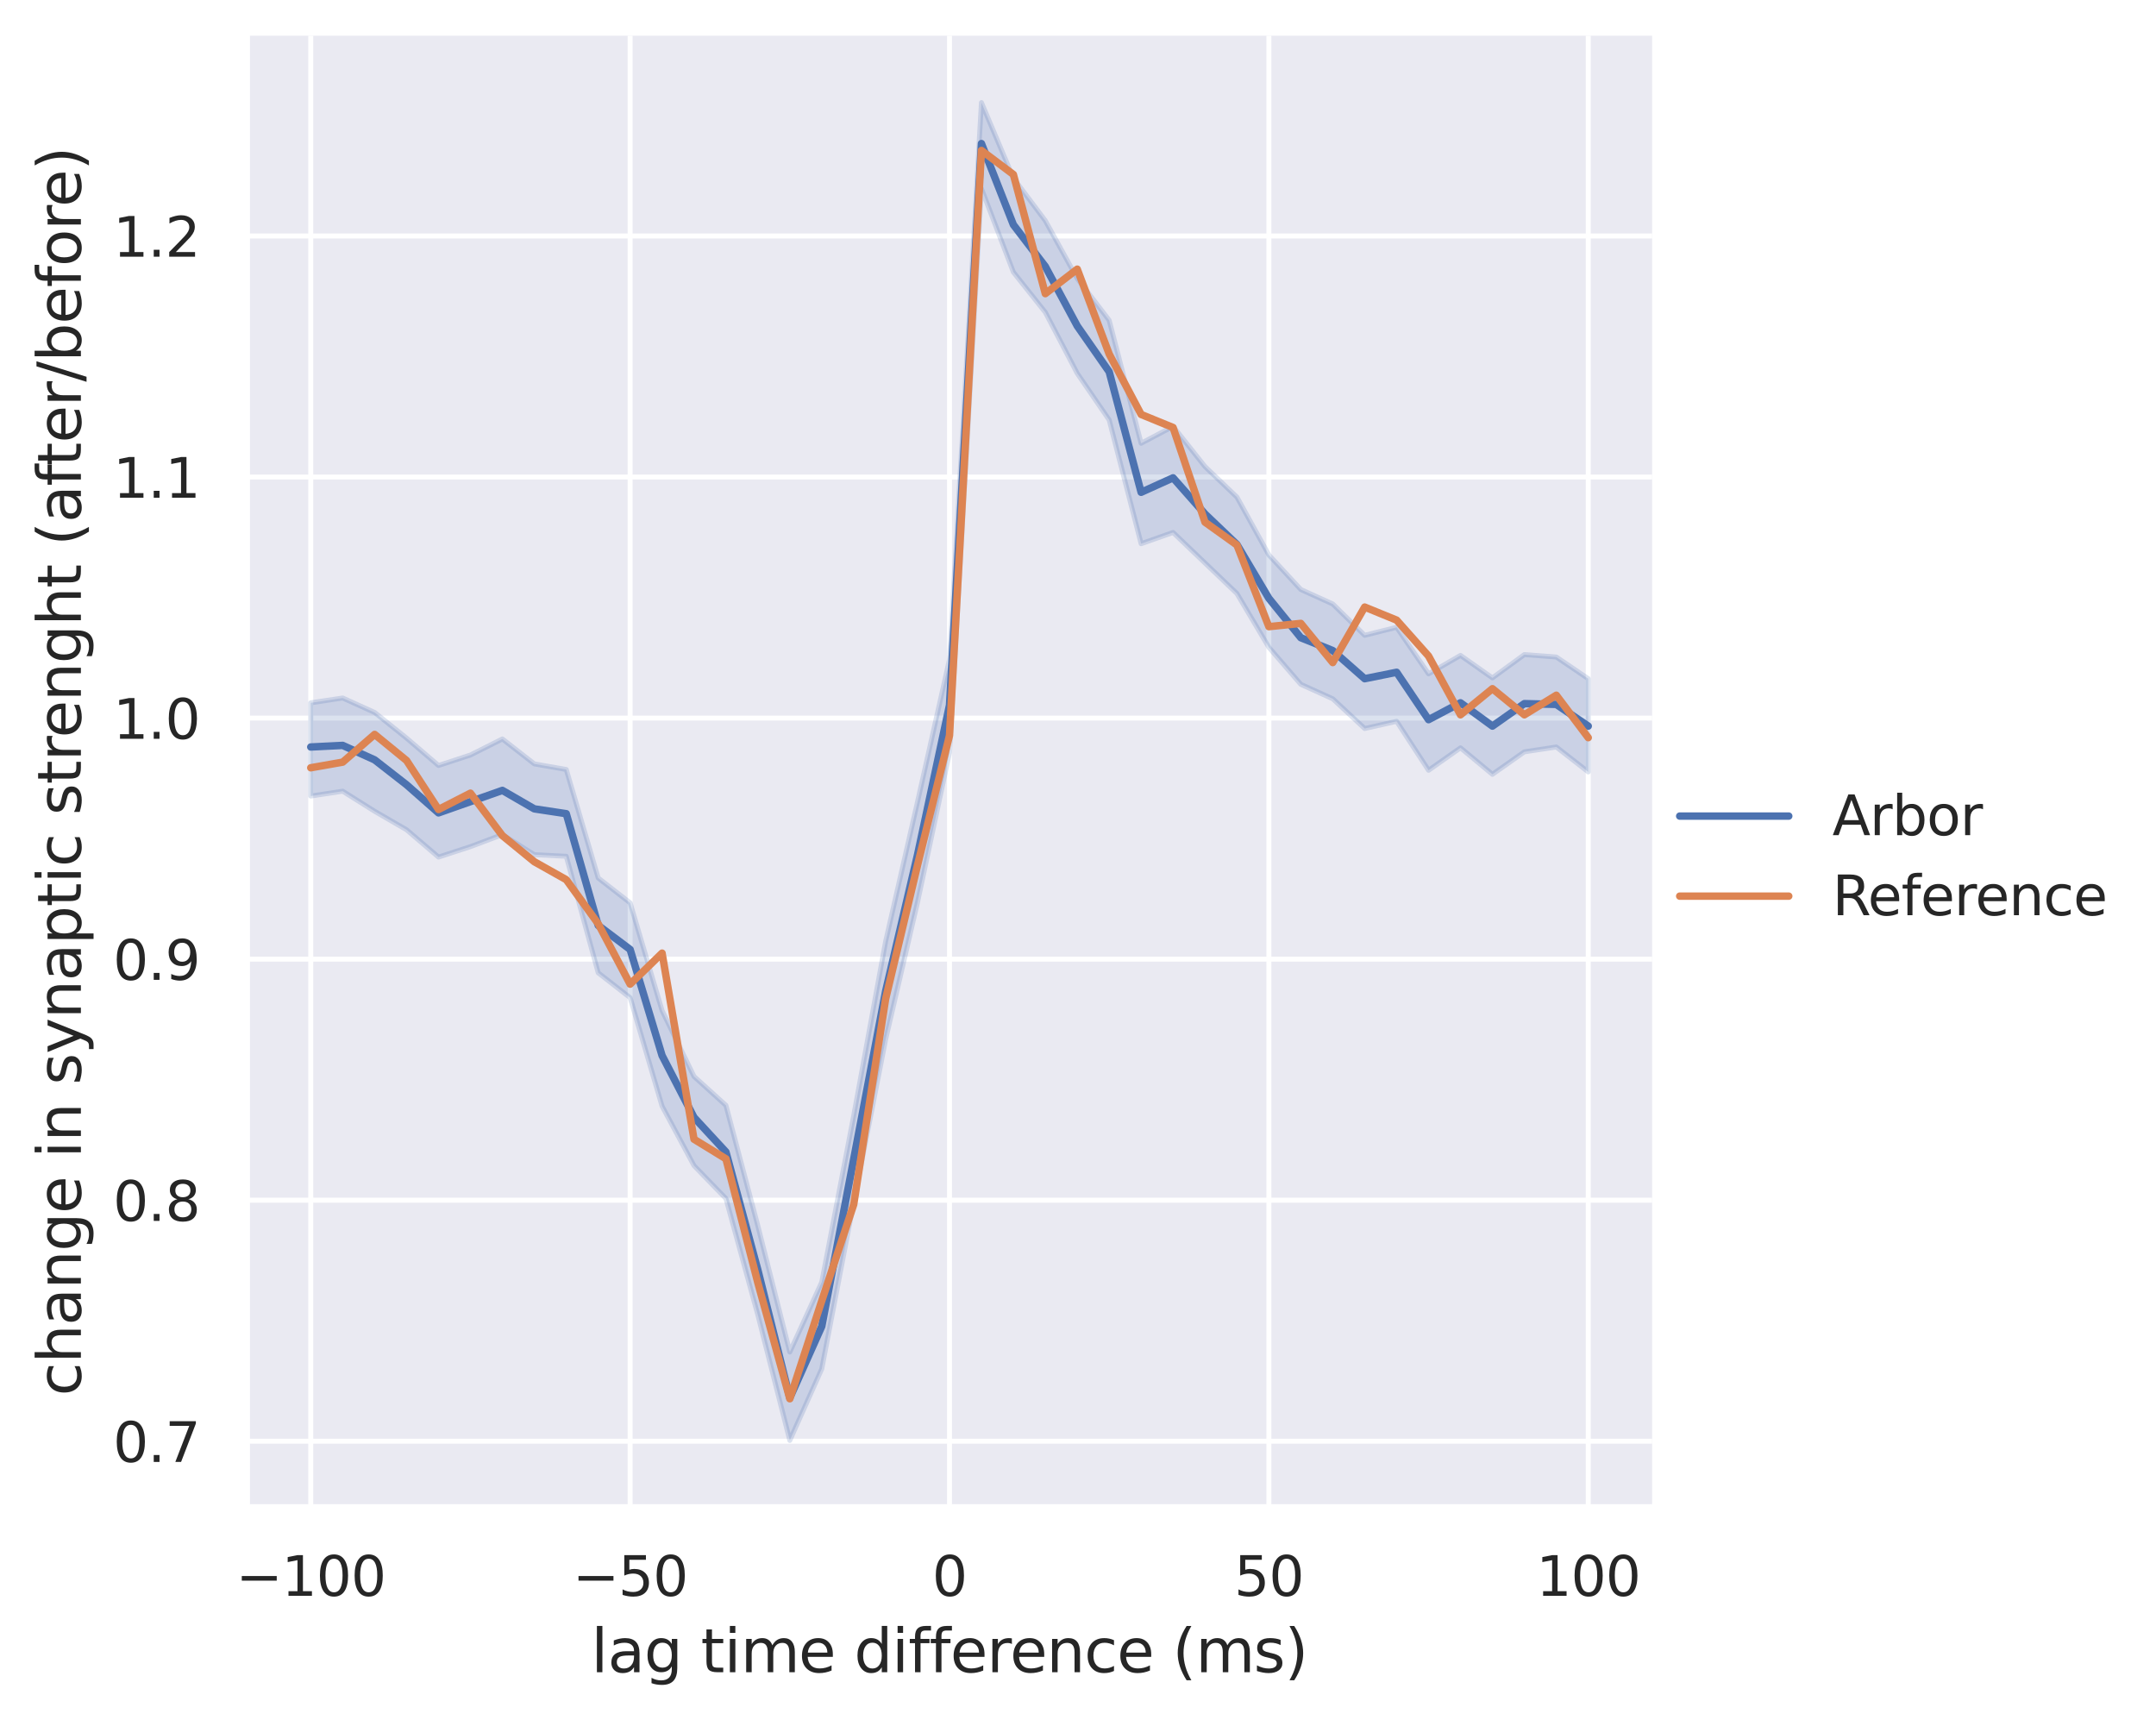 <?xml version="1.0" encoding="utf-8" standalone="no"?>
<!DOCTYPE svg PUBLIC "-//W3C//DTD SVG 1.1//EN"
  "http://www.w3.org/Graphics/SVG/1.1/DTD/svg11.dtd">
<svg xmlns:xlink="http://www.w3.org/1999/xlink" width="434.954pt" height="346.98pt" viewBox="0 0 434.954 346.98" xmlns="http://www.w3.org/2000/svg" version="1.1">
 <defs>
  <style type="text/css">*{stroke-linejoin: round; stroke-linecap: butt}</style>
 </defs>
 <g id="figure_1">
  <g id="patch_1">
   <path d="M 0 346.98 
L 434.954 346.98 
L 434.954 0 
L 0 0 
z
" style="fill: #ffffff"/>
  </g>
  <g id="axes_1">
   <g id="patch_2">
    <path d="M 49.807 304.02 
L 333.3 304.02 
L 333.3 7.2 
L 49.807 7.2 
z
" style="fill: #eaeaf2"/>
   </g>
   <g id="matplotlib.axis_1">
    <g id="xtick_1">
     <g id="line2d_1">
      <path d="M 62.693 304.02 
L 62.693 7.2 
" clip-path="url(#pbda4021e28)" style="fill: none; stroke: #ffffff; stroke-linecap: round"/>
     </g>
     <g id="text_1">
      <!-- −100 -->
      <g style="fill: #262626" transform="translate(47.586 321.878) scale(0.11 -0.11)">
       <defs>
        <path id="DejaVuSans-2212" d="M 678 2272 
L 4684 2272 
L 4684 1741 
L 678 1741 
L 678 2272 
z
" transform="scale(0.016)"/>
        <path id="DejaVuSans-31" d="M 794 531 
L 1825 531 
L 1825 4091 
L 703 3866 
L 703 4441 
L 1819 4666 
L 2450 4666 
L 2450 531 
L 3481 531 
L 3481 0 
L 794 0 
L 794 531 
z
" transform="scale(0.016)"/>
        <path id="DejaVuSans-30" d="M 2034 4250 
Q 1547 4250 1301 3770 
Q 1056 3291 1056 2328 
Q 1056 1369 1301 889 
Q 1547 409 2034 409 
Q 2525 409 2770 889 
Q 3016 1369 3016 2328 
Q 3016 3291 2770 3770 
Q 2525 4250 2034 4250 
z
M 2034 4750 
Q 2819 4750 3233 4129 
Q 3647 3509 3647 2328 
Q 3647 1150 3233 529 
Q 2819 -91 2034 -91 
Q 1250 -91 836 529 
Q 422 1150 422 2328 
Q 422 3509 836 4129 
Q 1250 4750 2034 4750 
z
" transform="scale(0.016)"/>
       </defs>
       <use xlink:href="#DejaVuSans-2212"/>
       <use xlink:href="#DejaVuSans-31" x="83.789"/>
       <use xlink:href="#DejaVuSans-30" x="147.412"/>
       <use xlink:href="#DejaVuSans-30" x="211.035"/>
      </g>
     </g>
    </g>
    <g id="xtick_2">
     <g id="line2d_2">
      <path d="M 127.123 304.02 
L 127.123 7.2 
" clip-path="url(#pbda4021e28)" style="fill: none; stroke: #ffffff; stroke-linecap: round"/>
     </g>
     <g id="text_2">
      <!-- −50 -->
      <g style="fill: #262626" transform="translate(115.516 321.878) scale(0.11 -0.11)">
       <defs>
        <path id="DejaVuSans-35" d="M 691 4666 
L 3169 4666 
L 3169 4134 
L 1269 4134 
L 1269 2991 
Q 1406 3038 1543 3061 
Q 1681 3084 1819 3084 
Q 2600 3084 3056 2656 
Q 3513 2228 3513 1497 
Q 3513 744 3044 326 
Q 2575 -91 1722 -91 
Q 1428 -91 1123 -41 
Q 819 9 494 109 
L 494 744 
Q 775 591 1075 516 
Q 1375 441 1709 441 
Q 2250 441 2565 725 
Q 2881 1009 2881 1497 
Q 2881 1984 2565 2268 
Q 2250 2553 1709 2553 
Q 1456 2553 1204 2497 
Q 953 2441 691 2322 
L 691 4666 
z
" transform="scale(0.016)"/>
       </defs>
       <use xlink:href="#DejaVuSans-2212"/>
       <use xlink:href="#DejaVuSans-35" x="83.789"/>
       <use xlink:href="#DejaVuSans-30" x="147.412"/>
      </g>
     </g>
    </g>
    <g id="xtick_3">
     <g id="line2d_3">
      <path d="M 191.554 304.02 
L 191.554 7.2 
" clip-path="url(#pbda4021e28)" style="fill: none; stroke: #ffffff; stroke-linecap: round"/>
     </g>
     <g id="text_3">
      <!-- 0 -->
      <g style="fill: #262626" transform="translate(188.054 321.878) scale(0.11 -0.11)">
       <use xlink:href="#DejaVuSans-30"/>
      </g>
     </g>
    </g>
    <g id="xtick_4">
     <g id="line2d_4">
      <path d="M 255.984 304.02 
L 255.984 7.2 
" clip-path="url(#pbda4021e28)" style="fill: none; stroke: #ffffff; stroke-linecap: round"/>
     </g>
     <g id="text_4">
      <!-- 50 -->
      <g style="fill: #262626" transform="translate(248.985 321.878) scale(0.11 -0.11)">
       <use xlink:href="#DejaVuSans-35"/>
       <use xlink:href="#DejaVuSans-30" x="63.623"/>
      </g>
     </g>
    </g>
    <g id="xtick_5">
     <g id="line2d_5">
      <path d="M 320.414 304.02 
L 320.414 7.2 
" clip-path="url(#pbda4021e28)" style="fill: none; stroke: #ffffff; stroke-linecap: round"/>
     </g>
     <g id="text_5">
      <!-- 100 -->
      <g style="fill: #262626" transform="translate(309.916 321.878) scale(0.11 -0.11)">
       <use xlink:href="#DejaVuSans-31"/>
       <use xlink:href="#DejaVuSans-30" x="63.623"/>
       <use xlink:href="#DejaVuSans-30" x="127.246"/>
      </g>
     </g>
    </g>
    <g id="text_6">
     <!-- lag time difference (ms) -->
     <g style="fill: #262626" transform="translate(119.264 337.284) scale(0.12 -0.12)">
      <defs>
       <path id="DejaVuSans-6c" d="M 603 4863 
L 1178 4863 
L 1178 0 
L 603 0 
L 603 4863 
z
" transform="scale(0.016)"/>
       <path id="DejaVuSans-61" d="M 2194 1759 
Q 1497 1759 1228 1600 
Q 959 1441 959 1056 
Q 959 750 1161 570 
Q 1363 391 1709 391 
Q 2188 391 2477 730 
Q 2766 1069 2766 1631 
L 2766 1759 
L 2194 1759 
z
M 3341 1997 
L 3341 0 
L 2766 0 
L 2766 531 
Q 2569 213 2275 61 
Q 1981 -91 1556 -91 
Q 1019 -91 701 211 
Q 384 513 384 1019 
Q 384 1609 779 1909 
Q 1175 2209 1959 2209 
L 2766 2209 
L 2766 2266 
Q 2766 2663 2505 2880 
Q 2244 3097 1772 3097 
Q 1472 3097 1187 3025 
Q 903 2953 641 2809 
L 641 3341 
Q 956 3463 1253 3523 
Q 1550 3584 1831 3584 
Q 2591 3584 2966 3190 
Q 3341 2797 3341 1997 
z
" transform="scale(0.016)"/>
       <path id="DejaVuSans-67" d="M 2906 1791 
Q 2906 2416 2648 2759 
Q 2391 3103 1925 3103 
Q 1463 3103 1205 2759 
Q 947 2416 947 1791 
Q 947 1169 1205 825 
Q 1463 481 1925 481 
Q 2391 481 2648 825 
Q 2906 1169 2906 1791 
z
M 3481 434 
Q 3481 -459 3084 -895 
Q 2688 -1331 1869 -1331 
Q 1566 -1331 1297 -1286 
Q 1028 -1241 775 -1147 
L 775 -588 
Q 1028 -725 1275 -790 
Q 1522 -856 1778 -856 
Q 2344 -856 2625 -561 
Q 2906 -266 2906 331 
L 2906 616 
Q 2728 306 2450 153 
Q 2172 0 1784 0 
Q 1141 0 747 490 
Q 353 981 353 1791 
Q 353 2603 747 3093 
Q 1141 3584 1784 3584 
Q 2172 3584 2450 3431 
Q 2728 3278 2906 2969 
L 2906 3500 
L 3481 3500 
L 3481 434 
z
" transform="scale(0.016)"/>
       <path id="DejaVuSans-20" transform="scale(0.016)"/>
       <path id="DejaVuSans-74" d="M 1172 4494 
L 1172 3500 
L 2356 3500 
L 2356 3053 
L 1172 3053 
L 1172 1153 
Q 1172 725 1289 603 
Q 1406 481 1766 481 
L 2356 481 
L 2356 0 
L 1766 0 
Q 1100 0 847 248 
Q 594 497 594 1153 
L 594 3053 
L 172 3053 
L 172 3500 
L 594 3500 
L 594 4494 
L 1172 4494 
z
" transform="scale(0.016)"/>
       <path id="DejaVuSans-69" d="M 603 3500 
L 1178 3500 
L 1178 0 
L 603 0 
L 603 3500 
z
M 603 4863 
L 1178 4863 
L 1178 4134 
L 603 4134 
L 603 4863 
z
" transform="scale(0.016)"/>
       <path id="DejaVuSans-6d" d="M 3328 2828 
Q 3544 3216 3844 3400 
Q 4144 3584 4550 3584 
Q 5097 3584 5394 3201 
Q 5691 2819 5691 2113 
L 5691 0 
L 5113 0 
L 5113 2094 
Q 5113 2597 4934 2840 
Q 4756 3084 4391 3084 
Q 3944 3084 3684 2787 
Q 3425 2491 3425 1978 
L 3425 0 
L 2847 0 
L 2847 2094 
Q 2847 2600 2669 2842 
Q 2491 3084 2119 3084 
Q 1678 3084 1418 2786 
Q 1159 2488 1159 1978 
L 1159 0 
L 581 0 
L 581 3500 
L 1159 3500 
L 1159 2956 
Q 1356 3278 1631 3431 
Q 1906 3584 2284 3584 
Q 2666 3584 2933 3390 
Q 3200 3197 3328 2828 
z
" transform="scale(0.016)"/>
       <path id="DejaVuSans-65" d="M 3597 1894 
L 3597 1613 
L 953 1613 
Q 991 1019 1311 708 
Q 1631 397 2203 397 
Q 2534 397 2845 478 
Q 3156 559 3463 722 
L 3463 178 
Q 3153 47 2828 -22 
Q 2503 -91 2169 -91 
Q 1331 -91 842 396 
Q 353 884 353 1716 
Q 353 2575 817 3079 
Q 1281 3584 2069 3584 
Q 2775 3584 3186 3129 
Q 3597 2675 3597 1894 
z
M 3022 2063 
Q 3016 2534 2758 2815 
Q 2500 3097 2075 3097 
Q 1594 3097 1305 2825 
Q 1016 2553 972 2059 
L 3022 2063 
z
" transform="scale(0.016)"/>
       <path id="DejaVuSans-64" d="M 2906 2969 
L 2906 4863 
L 3481 4863 
L 3481 0 
L 2906 0 
L 2906 525 
Q 2725 213 2448 61 
Q 2172 -91 1784 -91 
Q 1150 -91 751 415 
Q 353 922 353 1747 
Q 353 2572 751 3078 
Q 1150 3584 1784 3584 
Q 2172 3584 2448 3432 
Q 2725 3281 2906 2969 
z
M 947 1747 
Q 947 1113 1208 752 
Q 1469 391 1925 391 
Q 2381 391 2643 752 
Q 2906 1113 2906 1747 
Q 2906 2381 2643 2742 
Q 2381 3103 1925 3103 
Q 1469 3103 1208 2742 
Q 947 2381 947 1747 
z
" transform="scale(0.016)"/>
       <path id="DejaVuSans-66" d="M 2375 4863 
L 2375 4384 
L 1825 4384 
Q 1516 4384 1395 4259 
Q 1275 4134 1275 3809 
L 1275 3500 
L 2222 3500 
L 2222 3053 
L 1275 3053 
L 1275 0 
L 697 0 
L 697 3053 
L 147 3053 
L 147 3500 
L 697 3500 
L 697 3744 
Q 697 4328 969 4595 
Q 1241 4863 1831 4863 
L 2375 4863 
z
" transform="scale(0.016)"/>
       <path id="DejaVuSans-72" d="M 2631 2963 
Q 2534 3019 2420 3045 
Q 2306 3072 2169 3072 
Q 1681 3072 1420 2755 
Q 1159 2438 1159 1844 
L 1159 0 
L 581 0 
L 581 3500 
L 1159 3500 
L 1159 2956 
Q 1341 3275 1631 3429 
Q 1922 3584 2338 3584 
Q 2397 3584 2469 3576 
Q 2541 3569 2628 3553 
L 2631 2963 
z
" transform="scale(0.016)"/>
       <path id="DejaVuSans-6e" d="M 3513 2113 
L 3513 0 
L 2938 0 
L 2938 2094 
Q 2938 2591 2744 2837 
Q 2550 3084 2163 3084 
Q 1697 3084 1428 2787 
Q 1159 2491 1159 1978 
L 1159 0 
L 581 0 
L 581 3500 
L 1159 3500 
L 1159 2956 
Q 1366 3272 1645 3428 
Q 1925 3584 2291 3584 
Q 2894 3584 3203 3211 
Q 3513 2838 3513 2113 
z
" transform="scale(0.016)"/>
       <path id="DejaVuSans-63" d="M 3122 3366 
L 3122 2828 
Q 2878 2963 2633 3030 
Q 2388 3097 2138 3097 
Q 1578 3097 1268 2742 
Q 959 2388 959 1747 
Q 959 1106 1268 751 
Q 1578 397 2138 397 
Q 2388 397 2633 464 
Q 2878 531 3122 666 
L 3122 134 
Q 2881 22 2623 -34 
Q 2366 -91 2075 -91 
Q 1284 -91 818 406 
Q 353 903 353 1747 
Q 353 2603 823 3093 
Q 1294 3584 2113 3584 
Q 2378 3584 2631 3529 
Q 2884 3475 3122 3366 
z
" transform="scale(0.016)"/>
       <path id="DejaVuSans-28" d="M 1984 4856 
Q 1566 4138 1362 3434 
Q 1159 2731 1159 2009 
Q 1159 1288 1364 580 
Q 1569 -128 1984 -844 
L 1484 -844 
Q 1016 -109 783 600 
Q 550 1309 550 2009 
Q 550 2706 781 3412 
Q 1013 4119 1484 4856 
L 1984 4856 
z
" transform="scale(0.016)"/>
       <path id="DejaVuSans-73" d="M 2834 3397 
L 2834 2853 
Q 2591 2978 2328 3040 
Q 2066 3103 1784 3103 
Q 1356 3103 1142 2972 
Q 928 2841 928 2578 
Q 928 2378 1081 2264 
Q 1234 2150 1697 2047 
L 1894 2003 
Q 2506 1872 2764 1633 
Q 3022 1394 3022 966 
Q 3022 478 2636 193 
Q 2250 -91 1575 -91 
Q 1294 -91 989 -36 
Q 684 19 347 128 
L 347 722 
Q 666 556 975 473 
Q 1284 391 1588 391 
Q 1994 391 2212 530 
Q 2431 669 2431 922 
Q 2431 1156 2273 1281 
Q 2116 1406 1581 1522 
L 1381 1569 
Q 847 1681 609 1914 
Q 372 2147 372 2553 
Q 372 3047 722 3315 
Q 1072 3584 1716 3584 
Q 2034 3584 2315 3537 
Q 2597 3491 2834 3397 
z
" transform="scale(0.016)"/>
       <path id="DejaVuSans-29" d="M 513 4856 
L 1013 4856 
Q 1481 4119 1714 3412 
Q 1947 2706 1947 2009 
Q 1947 1309 1714 600 
Q 1481 -109 1013 -844 
L 513 -844 
Q 928 -128 1133 580 
Q 1338 1288 1338 2009 
Q 1338 2731 1133 3434 
Q 928 4138 513 4856 
z
" transform="scale(0.016)"/>
      </defs>
      <use xlink:href="#DejaVuSans-6c"/>
      <use xlink:href="#DejaVuSans-61" x="27.783"/>
      <use xlink:href="#DejaVuSans-67" x="89.062"/>
      <use xlink:href="#DejaVuSans-20" x="152.539"/>
      <use xlink:href="#DejaVuSans-74" x="184.326"/>
      <use xlink:href="#DejaVuSans-69" x="223.535"/>
      <use xlink:href="#DejaVuSans-6d" x="251.318"/>
      <use xlink:href="#DejaVuSans-65" x="348.73"/>
      <use xlink:href="#DejaVuSans-20" x="410.254"/>
      <use xlink:href="#DejaVuSans-64" x="442.041"/>
      <use xlink:href="#DejaVuSans-69" x="505.518"/>
      <use xlink:href="#DejaVuSans-66" x="533.301"/>
      <use xlink:href="#DejaVuSans-66" x="568.506"/>
      <use xlink:href="#DejaVuSans-65" x="603.711"/>
      <use xlink:href="#DejaVuSans-72" x="665.234"/>
      <use xlink:href="#DejaVuSans-65" x="704.098"/>
      <use xlink:href="#DejaVuSans-6e" x="765.621"/>
      <use xlink:href="#DejaVuSans-63" x="829"/>
      <use xlink:href="#DejaVuSans-65" x="883.98"/>
      <use xlink:href="#DejaVuSans-20" x="945.504"/>
      <use xlink:href="#DejaVuSans-28" x="977.291"/>
      <use xlink:href="#DejaVuSans-6d" x="1016.305"/>
      <use xlink:href="#DejaVuSans-73" x="1113.717"/>
      <use xlink:href="#DejaVuSans-29" x="1165.816"/>
     </g>
    </g>
   </g>
   <g id="matplotlib.axis_2">
    <g id="ytick_1">
     <g id="line2d_6">
      <path d="M 49.807 290.69 
L 333.3 290.69 
" clip-path="url(#pbda4021e28)" style="fill: none; stroke: #ffffff; stroke-linecap: round"/>
     </g>
     <g id="text_7">
      <!-- 0.7 -->
      <g style="fill: #262626" transform="translate(22.814 294.869) scale(0.11 -0.11)">
       <defs>
        <path id="DejaVuSans-2e" d="M 684 794 
L 1344 794 
L 1344 0 
L 684 0 
L 684 794 
z
" transform="scale(0.016)"/>
        <path id="DejaVuSans-37" d="M 525 4666 
L 3525 4666 
L 3525 4397 
L 1831 0 
L 1172 0 
L 2766 4134 
L 525 4134 
L 525 4666 
z
" transform="scale(0.016)"/>
       </defs>
       <use xlink:href="#DejaVuSans-30"/>
       <use xlink:href="#DejaVuSans-2e" x="63.623"/>
       <use xlink:href="#DejaVuSans-37" x="95.41"/>
      </g>
     </g>
    </g>
    <g id="ytick_2">
     <g id="line2d_7">
      <path d="M 49.807 242.071 
L 333.3 242.071 
" clip-path="url(#pbda4021e28)" style="fill: none; stroke: #ffffff; stroke-linecap: round"/>
     </g>
     <g id="text_8">
      <!-- 0.8 -->
      <g style="fill: #262626" transform="translate(22.814 246.25) scale(0.11 -0.11)">
       <defs>
        <path id="DejaVuSans-38" d="M 2034 2216 
Q 1584 2216 1326 1975 
Q 1069 1734 1069 1313 
Q 1069 891 1326 650 
Q 1584 409 2034 409 
Q 2484 409 2743 651 
Q 3003 894 3003 1313 
Q 3003 1734 2745 1975 
Q 2488 2216 2034 2216 
z
M 1403 2484 
Q 997 2584 770 2862 
Q 544 3141 544 3541 
Q 544 4100 942 4425 
Q 1341 4750 2034 4750 
Q 2731 4750 3128 4425 
Q 3525 4100 3525 3541 
Q 3525 3141 3298 2862 
Q 3072 2584 2669 2484 
Q 3125 2378 3379 2068 
Q 3634 1759 3634 1313 
Q 3634 634 3220 271 
Q 2806 -91 2034 -91 
Q 1263 -91 848 271 
Q 434 634 434 1313 
Q 434 1759 690 2068 
Q 947 2378 1403 2484 
z
M 1172 3481 
Q 1172 3119 1398 2916 
Q 1625 2713 2034 2713 
Q 2441 2713 2670 2916 
Q 2900 3119 2900 3481 
Q 2900 3844 2670 4047 
Q 2441 4250 2034 4250 
Q 1625 4250 1398 4047 
Q 1172 3844 1172 3481 
z
" transform="scale(0.016)"/>
       </defs>
       <use xlink:href="#DejaVuSans-30"/>
       <use xlink:href="#DejaVuSans-2e" x="63.623"/>
       <use xlink:href="#DejaVuSans-38" x="95.41"/>
      </g>
     </g>
    </g>
    <g id="ytick_3">
     <g id="line2d_8">
      <path d="M 49.807 193.452 
L 333.3 193.452 
" clip-path="url(#pbda4021e28)" style="fill: none; stroke: #ffffff; stroke-linecap: round"/>
     </g>
     <g id="text_9">
      <!-- 0.9 -->
      <g style="fill: #262626" transform="translate(22.814 197.631) scale(0.11 -0.11)">
       <defs>
        <path id="DejaVuSans-39" d="M 703 97 
L 703 672 
Q 941 559 1184 500 
Q 1428 441 1663 441 
Q 2288 441 2617 861 
Q 2947 1281 2994 2138 
Q 2813 1869 2534 1725 
Q 2256 1581 1919 1581 
Q 1219 1581 811 2004 
Q 403 2428 403 3163 
Q 403 3881 828 4315 
Q 1253 4750 1959 4750 
Q 2769 4750 3195 4129 
Q 3622 3509 3622 2328 
Q 3622 1225 3098 567 
Q 2575 -91 1691 -91 
Q 1453 -91 1209 -44 
Q 966 3 703 97 
z
M 1959 2075 
Q 2384 2075 2632 2365 
Q 2881 2656 2881 3163 
Q 2881 3666 2632 3958 
Q 2384 4250 1959 4250 
Q 1534 4250 1286 3958 
Q 1038 3666 1038 3163 
Q 1038 2656 1286 2365 
Q 1534 2075 1959 2075 
z
" transform="scale(0.016)"/>
       </defs>
       <use xlink:href="#DejaVuSans-30"/>
       <use xlink:href="#DejaVuSans-2e" x="63.623"/>
       <use xlink:href="#DejaVuSans-39" x="95.41"/>
      </g>
     </g>
    </g>
    <g id="ytick_4">
     <g id="line2d_9">
      <path d="M 49.807 144.833 
L 333.3 144.833 
" clip-path="url(#pbda4021e28)" style="fill: none; stroke: #ffffff; stroke-linecap: round"/>
     </g>
     <g id="text_10">
      <!-- 1.0 -->
      <g style="fill: #262626" transform="translate(22.814 149.012) scale(0.11 -0.11)">
       <use xlink:href="#DejaVuSans-31"/>
       <use xlink:href="#DejaVuSans-2e" x="63.623"/>
       <use xlink:href="#DejaVuSans-30" x="95.41"/>
      </g>
     </g>
    </g>
    <g id="ytick_5">
     <g id="line2d_10">
      <path d="M 49.807 96.214 
L 333.3 96.214 
" clip-path="url(#pbda4021e28)" style="fill: none; stroke: #ffffff; stroke-linecap: round"/>
     </g>
     <g id="text_11">
      <!-- 1.1 -->
      <g style="fill: #262626" transform="translate(22.814 100.393) scale(0.11 -0.11)">
       <use xlink:href="#DejaVuSans-31"/>
       <use xlink:href="#DejaVuSans-2e" x="63.623"/>
       <use xlink:href="#DejaVuSans-31" x="95.41"/>
      </g>
     </g>
    </g>
    <g id="ytick_6">
     <g id="line2d_11">
      <path d="M 49.807 47.594 
L 333.3 47.594 
" clip-path="url(#pbda4021e28)" style="fill: none; stroke: #ffffff; stroke-linecap: round"/>
     </g>
     <g id="text_12">
      <!-- 1.2 -->
      <g style="fill: #262626" transform="translate(22.814 51.774) scale(0.11 -0.11)">
       <defs>
        <path id="DejaVuSans-32" d="M 1228 531 
L 3431 531 
L 3431 0 
L 469 0 
L 469 531 
Q 828 903 1448 1529 
Q 2069 2156 2228 2338 
Q 2531 2678 2651 2914 
Q 2772 3150 2772 3378 
Q 2772 3750 2511 3984 
Q 2250 4219 1831 4219 
Q 1534 4219 1204 4116 
Q 875 4013 500 3803 
L 500 4441 
Q 881 4594 1212 4672 
Q 1544 4750 1819 4750 
Q 2544 4750 2975 4387 
Q 3406 4025 3406 3419 
Q 3406 3131 3298 2873 
Q 3191 2616 2906 2266 
Q 2828 2175 2409 1742 
Q 1991 1309 1228 531 
z
" transform="scale(0.016)"/>
       </defs>
       <use xlink:href="#DejaVuSans-31"/>
       <use xlink:href="#DejaVuSans-2e" x="63.623"/>
       <use xlink:href="#DejaVuSans-32" x="95.41"/>
      </g>
     </g>
    </g>
    <g id="text_13">
     <!-- change in synaptic strenght (after/before) -->
     <g style="fill: #262626" transform="translate(16.318 281.545) rotate(-90) scale(0.12 -0.12)">
      <defs>
       <path id="DejaVuSans-68" d="M 3513 2113 
L 3513 0 
L 2938 0 
L 2938 2094 
Q 2938 2591 2744 2837 
Q 2550 3084 2163 3084 
Q 1697 3084 1428 2787 
Q 1159 2491 1159 1978 
L 1159 0 
L 581 0 
L 581 4863 
L 1159 4863 
L 1159 2956 
Q 1366 3272 1645 3428 
Q 1925 3584 2291 3584 
Q 2894 3584 3203 3211 
Q 3513 2838 3513 2113 
z
" transform="scale(0.016)"/>
       <path id="DejaVuSans-79" d="M 2059 -325 
Q 1816 -950 1584 -1140 
Q 1353 -1331 966 -1331 
L 506 -1331 
L 506 -850 
L 844 -850 
Q 1081 -850 1212 -737 
Q 1344 -625 1503 -206 
L 1606 56 
L 191 3500 
L 800 3500 
L 1894 763 
L 2988 3500 
L 3597 3500 
L 2059 -325 
z
" transform="scale(0.016)"/>
       <path id="DejaVuSans-70" d="M 1159 525 
L 1159 -1331 
L 581 -1331 
L 581 3500 
L 1159 3500 
L 1159 2969 
Q 1341 3281 1617 3432 
Q 1894 3584 2278 3584 
Q 2916 3584 3314 3078 
Q 3713 2572 3713 1747 
Q 3713 922 3314 415 
Q 2916 -91 2278 -91 
Q 1894 -91 1617 61 
Q 1341 213 1159 525 
z
M 3116 1747 
Q 3116 2381 2855 2742 
Q 2594 3103 2138 3103 
Q 1681 3103 1420 2742 
Q 1159 2381 1159 1747 
Q 1159 1113 1420 752 
Q 1681 391 2138 391 
Q 2594 391 2855 752 
Q 3116 1113 3116 1747 
z
" transform="scale(0.016)"/>
       <path id="DejaVuSans-2f" d="M 1625 4666 
L 2156 4666 
L 531 -594 
L 0 -594 
L 1625 4666 
z
" transform="scale(0.016)"/>
       <path id="DejaVuSans-62" d="M 3116 1747 
Q 3116 2381 2855 2742 
Q 2594 3103 2138 3103 
Q 1681 3103 1420 2742 
Q 1159 2381 1159 1747 
Q 1159 1113 1420 752 
Q 1681 391 2138 391 
Q 2594 391 2855 752 
Q 3116 1113 3116 1747 
z
M 1159 2969 
Q 1341 3281 1617 3432 
Q 1894 3584 2278 3584 
Q 2916 3584 3314 3078 
Q 3713 2572 3713 1747 
Q 3713 922 3314 415 
Q 2916 -91 2278 -91 
Q 1894 -91 1617 61 
Q 1341 213 1159 525 
L 1159 0 
L 581 0 
L 581 4863 
L 1159 4863 
L 1159 2969 
z
" transform="scale(0.016)"/>
       <path id="DejaVuSans-6f" d="M 1959 3097 
Q 1497 3097 1228 2736 
Q 959 2375 959 1747 
Q 959 1119 1226 758 
Q 1494 397 1959 397 
Q 2419 397 2687 759 
Q 2956 1122 2956 1747 
Q 2956 2369 2687 2733 
Q 2419 3097 1959 3097 
z
M 1959 3584 
Q 2709 3584 3137 3096 
Q 3566 2609 3566 1747 
Q 3566 888 3137 398 
Q 2709 -91 1959 -91 
Q 1206 -91 779 398 
Q 353 888 353 1747 
Q 353 2609 779 3096 
Q 1206 3584 1959 3584 
z
" transform="scale(0.016)"/>
      </defs>
      <use xlink:href="#DejaVuSans-63"/>
      <use xlink:href="#DejaVuSans-68" x="54.98"/>
      <use xlink:href="#DejaVuSans-61" x="118.359"/>
      <use xlink:href="#DejaVuSans-6e" x="179.639"/>
      <use xlink:href="#DejaVuSans-67" x="243.018"/>
      <use xlink:href="#DejaVuSans-65" x="306.494"/>
      <use xlink:href="#DejaVuSans-20" x="368.018"/>
      <use xlink:href="#DejaVuSans-69" x="399.805"/>
      <use xlink:href="#DejaVuSans-6e" x="427.588"/>
      <use xlink:href="#DejaVuSans-20" x="490.967"/>
      <use xlink:href="#DejaVuSans-73" x="522.754"/>
      <use xlink:href="#DejaVuSans-79" x="574.854"/>
      <use xlink:href="#DejaVuSans-6e" x="634.033"/>
      <use xlink:href="#DejaVuSans-61" x="697.412"/>
      <use xlink:href="#DejaVuSans-70" x="758.691"/>
      <use xlink:href="#DejaVuSans-74" x="822.168"/>
      <use xlink:href="#DejaVuSans-69" x="861.377"/>
      <use xlink:href="#DejaVuSans-63" x="889.16"/>
      <use xlink:href="#DejaVuSans-20" x="944.141"/>
      <use xlink:href="#DejaVuSans-73" x="975.928"/>
      <use xlink:href="#DejaVuSans-74" x="1028.027"/>
      <use xlink:href="#DejaVuSans-72" x="1067.236"/>
      <use xlink:href="#DejaVuSans-65" x="1106.1"/>
      <use xlink:href="#DejaVuSans-6e" x="1167.623"/>
      <use xlink:href="#DejaVuSans-67" x="1231.002"/>
      <use xlink:href="#DejaVuSans-68" x="1294.479"/>
      <use xlink:href="#DejaVuSans-74" x="1357.857"/>
      <use xlink:href="#DejaVuSans-20" x="1397.066"/>
      <use xlink:href="#DejaVuSans-28" x="1428.854"/>
      <use xlink:href="#DejaVuSans-61" x="1467.867"/>
      <use xlink:href="#DejaVuSans-66" x="1529.146"/>
      <use xlink:href="#DejaVuSans-74" x="1562.602"/>
      <use xlink:href="#DejaVuSans-65" x="1601.811"/>
      <use xlink:href="#DejaVuSans-72" x="1663.334"/>
      <use xlink:href="#DejaVuSans-2f" x="1704.447"/>
      <use xlink:href="#DejaVuSans-62" x="1738.139"/>
      <use xlink:href="#DejaVuSans-65" x="1801.615"/>
      <use xlink:href="#DejaVuSans-66" x="1863.139"/>
      <use xlink:href="#DejaVuSans-6f" x="1898.344"/>
      <use xlink:href="#DejaVuSans-72" x="1959.525"/>
      <use xlink:href="#DejaVuSans-65" x="1998.389"/>
      <use xlink:href="#DejaVuSans-29" x="2059.912"/>
     </g>
    </g>
   </g>
   <g id="PolyCollection_1">
    <defs>
     <path id="me45bea305e" d="M 62.693 -205.226 
L 62.693 -186.419 
L 69.136 -187.399 
L 75.579 -183.348 
L 82.022 -179.616 
L 88.465 -174.11 
L 94.908 -176.213 
L 101.351 -178.644 
L 107.794 -174.596 
L 114.237 -174.268 
L 120.68 -150.769 
L 127.123 -145.749 
L 133.566 -123.87 
L 140.009 -111.873 
L 146.452 -105.229 
L 152.895 -81.733 
L 159.338 -56.452 
L 165.782 -70.871 
L 172.225 -104.418 
L 178.668 -137.321 
L 185.111 -165.034 
L 191.554 -195.174 
L 197.997 -308.943 
L 204.44 -292.092 
L 210.883 -283.989 
L 217.326 -271.672 
L 223.769 -262.273 
L 230.212 -237.315 
L 236.655 -239.584 
L 243.098 -233.425 
L 249.541 -227.263 
L 255.984 -216.409 
L 262.427 -208.954 
L 268.87 -206.036 
L 275.313 -200.036 
L 281.756 -201.491 
L 288.199 -191.613 
L 294.642 -196.147 
L 301.085 -190.802 
L 307.528 -195.336 
L 313.971 -196.313 
L 320.414 -191.289 
L 320.414 -210.092 
L 320.414 -210.092 
L 313.971 -214.464 
L 307.528 -214.954 
L 301.085 -210.25 
L 294.642 -214.788 
L 288.199 -211.065 
L 281.756 -220.46 
L 275.313 -218.84 
L 268.87 -225.16 
L 262.427 -228.081 
L 255.984 -235.046 
L 249.541 -246.715 
L 243.098 -252.873 
L 236.655 -260.976 
L 230.212 -257.573 
L 223.769 -282.373 
L 217.326 -290.8 
L 210.883 -302.469 
L 204.44 -311.054 
L 197.997 -326.288 
L 191.554 -213.978 
L 185.111 -185.292 
L 178.668 -157.097 
L 172.225 -121.933 
L 165.782 -88.382 
L 159.338 -74.279 
L 152.895 -99.723 
L 146.452 -124.032 
L 140.009 -129.866 
L 133.566 -143.156 
L 127.123 -164.876 
L 120.68 -169.896 
L 114.237 -191.775 
L 107.794 -192.909 
L 101.351 -197.933 
L 94.908 -194.696 
L 88.465 -192.585 
L 82.022 -198.103 
L 75.579 -203.281 
L 69.136 -206.199 
L 62.693 -205.226 
z
" style="stroke: #4c72b0; stroke-opacity: 0.2"/>
    </defs>
    <g clip-path="url(#pbda4021e28)">
     <use xlink:href="#me45bea305e" x="0" y="346.98" style="fill: #4c72b0; fill-opacity: 0.2; stroke: #4c72b0; stroke-opacity: 0.2"/>
    </g>
   </g>
   <g id="PolyCollection_2"/>
   <g id="line2d_12">
    <path d="M 62.693 150.667 
L 69.136 150.343 
L 75.579 153.26 
L 82.022 158.284 
L 88.465 163.956 
L 94.908 161.687 
L 101.351 159.419 
L 107.794 163.146 
L 114.237 164.118 
L 120.68 186.645 
L 127.123 191.507 
L 133.566 212.9 
L 140.009 225.379 
L 146.452 232.347 
L 152.895 256.171 
L 159.338 281.939 
L 165.782 267.515 
L 172.225 233.806 
L 178.668 199.934 
L 185.111 172.384 
L 191.554 142.24 
L 197.997 28.957 
L 204.44 45.326 
L 210.883 53.753 
L 217.326 65.746 
L 223.769 74.983 
L 230.212 99.293 
L 236.655 96.376 
L 243.098 103.669 
L 249.541 109.827 
L 255.984 120.685 
L 262.427 128.626 
L 268.87 131.219 
L 275.313 136.892 
L 281.756 135.595 
L 288.199 145.157 
L 294.642 141.754 
L 301.085 146.453 
L 307.528 141.916 
L 313.971 142.078 
L 320.414 146.453 
" clip-path="url(#pbda4021e28)" style="fill: none; stroke: #4c72b0; stroke-width: 1.5; stroke-linecap: round"/>
   </g>
   <g id="line2d_13">
    <path d="M 62.693 154.857 
L 69.136 153.723 
L 75.579 148.126 
L 82.022 153.394 
L 88.465 163.271 
L 94.908 159.978 
L 101.351 168.539 
L 107.794 173.807 
L 114.237 177.429 
L 120.68 186.318 
L 127.123 198.501 
L 133.566 192.245 
L 140.009 229.779 
L 146.452 233.73 
L 152.895 258.753 
L 159.338 282.13 
L 165.782 262.375 
L 172.225 242.949 
L 178.668 201.464 
L 185.111 174.465 
L 191.554 148.357 
L 197.997 30.352 
L 204.44 35.193 
L 210.883 59.228 
L 217.326 54.289 
L 223.769 71.41 
L 230.212 83.593 
L 236.655 86.227 
L 243.098 105.323 
L 249.541 109.933 
L 255.984 126.395 
L 262.427 125.737 
L 268.87 133.639 
L 275.313 122.444 
L 281.756 125.078 
L 288.199 132.322 
L 294.642 144.175 
L 301.085 138.907 
L 307.528 144.175 
L 313.971 140.224 
L 320.414 148.784 
" clip-path="url(#pbda4021e28)" style="fill: none; stroke: #dd8452; stroke-width: 1.5; stroke-linecap: round"/>
   </g>
   <g id="line2d_14"/>
   <g id="line2d_15"/>
   <g id="patch_3">
    <path d="M 49.807 304.02 
L 49.807 7.2 
" style="fill: none; stroke: #ffffff; stroke-width: 1.25; stroke-linejoin: miter; stroke-linecap: square"/>
   </g>
   <g id="patch_4">
    <path d="M 49.807 304.02 
L 333.3 304.02 
" style="fill: none; stroke: #ffffff; stroke-width: 1.25; stroke-linejoin: miter; stroke-linecap: square"/>
   </g>
  </g>
  <g id="legend_1">
   <g id="line2d_16">
    <path d="M 338.866 164.602 
L 349.866 164.602 
L 360.866 164.602 
" style="fill: none; stroke: #4c72b0; stroke-width: 1.5; stroke-linecap: round"/>
   </g>
   <g id="text_14">
    <!-- Arbor -->
    <g style="fill: #262626" transform="translate(369.666 168.452) scale(0.11 -0.11)">
     <defs>
      <path id="DejaVuSans-41" d="M 2188 4044 
L 1331 1722 
L 3047 1722 
L 2188 4044 
z
M 1831 4666 
L 2547 4666 
L 4325 0 
L 3669 0 
L 3244 1197 
L 1141 1197 
L 716 0 
L 50 0 
L 1831 4666 
z
" transform="scale(0.016)"/>
     </defs>
     <use xlink:href="#DejaVuSans-41"/>
     <use xlink:href="#DejaVuSans-72" x="68.408"/>
     <use xlink:href="#DejaVuSans-62" x="109.521"/>
     <use xlink:href="#DejaVuSans-6f" x="172.998"/>
     <use xlink:href="#DejaVuSans-72" x="234.18"/>
    </g>
   </g>
   <g id="line2d_17">
    <path d="M 338.866 180.748 
L 349.866 180.748 
L 360.866 180.748 
" style="fill: none; stroke: #dd8452; stroke-width: 1.5; stroke-linecap: round"/>
   </g>
   <g id="text_15">
    <!-- Reference -->
    <g style="fill: #262626" transform="translate(369.666 184.598) scale(0.11 -0.11)">
     <defs>
      <path id="DejaVuSans-52" d="M 2841 2188 
Q 3044 2119 3236 1894 
Q 3428 1669 3622 1275 
L 4263 0 
L 3584 0 
L 2988 1197 
Q 2756 1666 2539 1819 
Q 2322 1972 1947 1972 
L 1259 1972 
L 1259 0 
L 628 0 
L 628 4666 
L 2053 4666 
Q 2853 4666 3247 4331 
Q 3641 3997 3641 3322 
Q 3641 2881 3436 2590 
Q 3231 2300 2841 2188 
z
M 1259 4147 
L 1259 2491 
L 2053 2491 
Q 2509 2491 2742 2702 
Q 2975 2913 2975 3322 
Q 2975 3731 2742 3939 
Q 2509 4147 2053 4147 
L 1259 4147 
z
" transform="scale(0.016)"/>
     </defs>
     <use xlink:href="#DejaVuSans-52"/>
     <use xlink:href="#DejaVuSans-65" x="64.982"/>
     <use xlink:href="#DejaVuSans-66" x="126.506"/>
     <use xlink:href="#DejaVuSans-65" x="161.711"/>
     <use xlink:href="#DejaVuSans-72" x="223.234"/>
     <use xlink:href="#DejaVuSans-65" x="262.098"/>
     <use xlink:href="#DejaVuSans-6e" x="323.621"/>
     <use xlink:href="#DejaVuSans-63" x="387"/>
     <use xlink:href="#DejaVuSans-65" x="441.98"/>
    </g>
   </g>
  </g>
 </g>
 <defs>
  <clipPath id="pbda4021e28">
   <rect x="49.807" y="7.2" width="283.493" height="296.82"/>
  </clipPath>
 </defs>
</svg>
